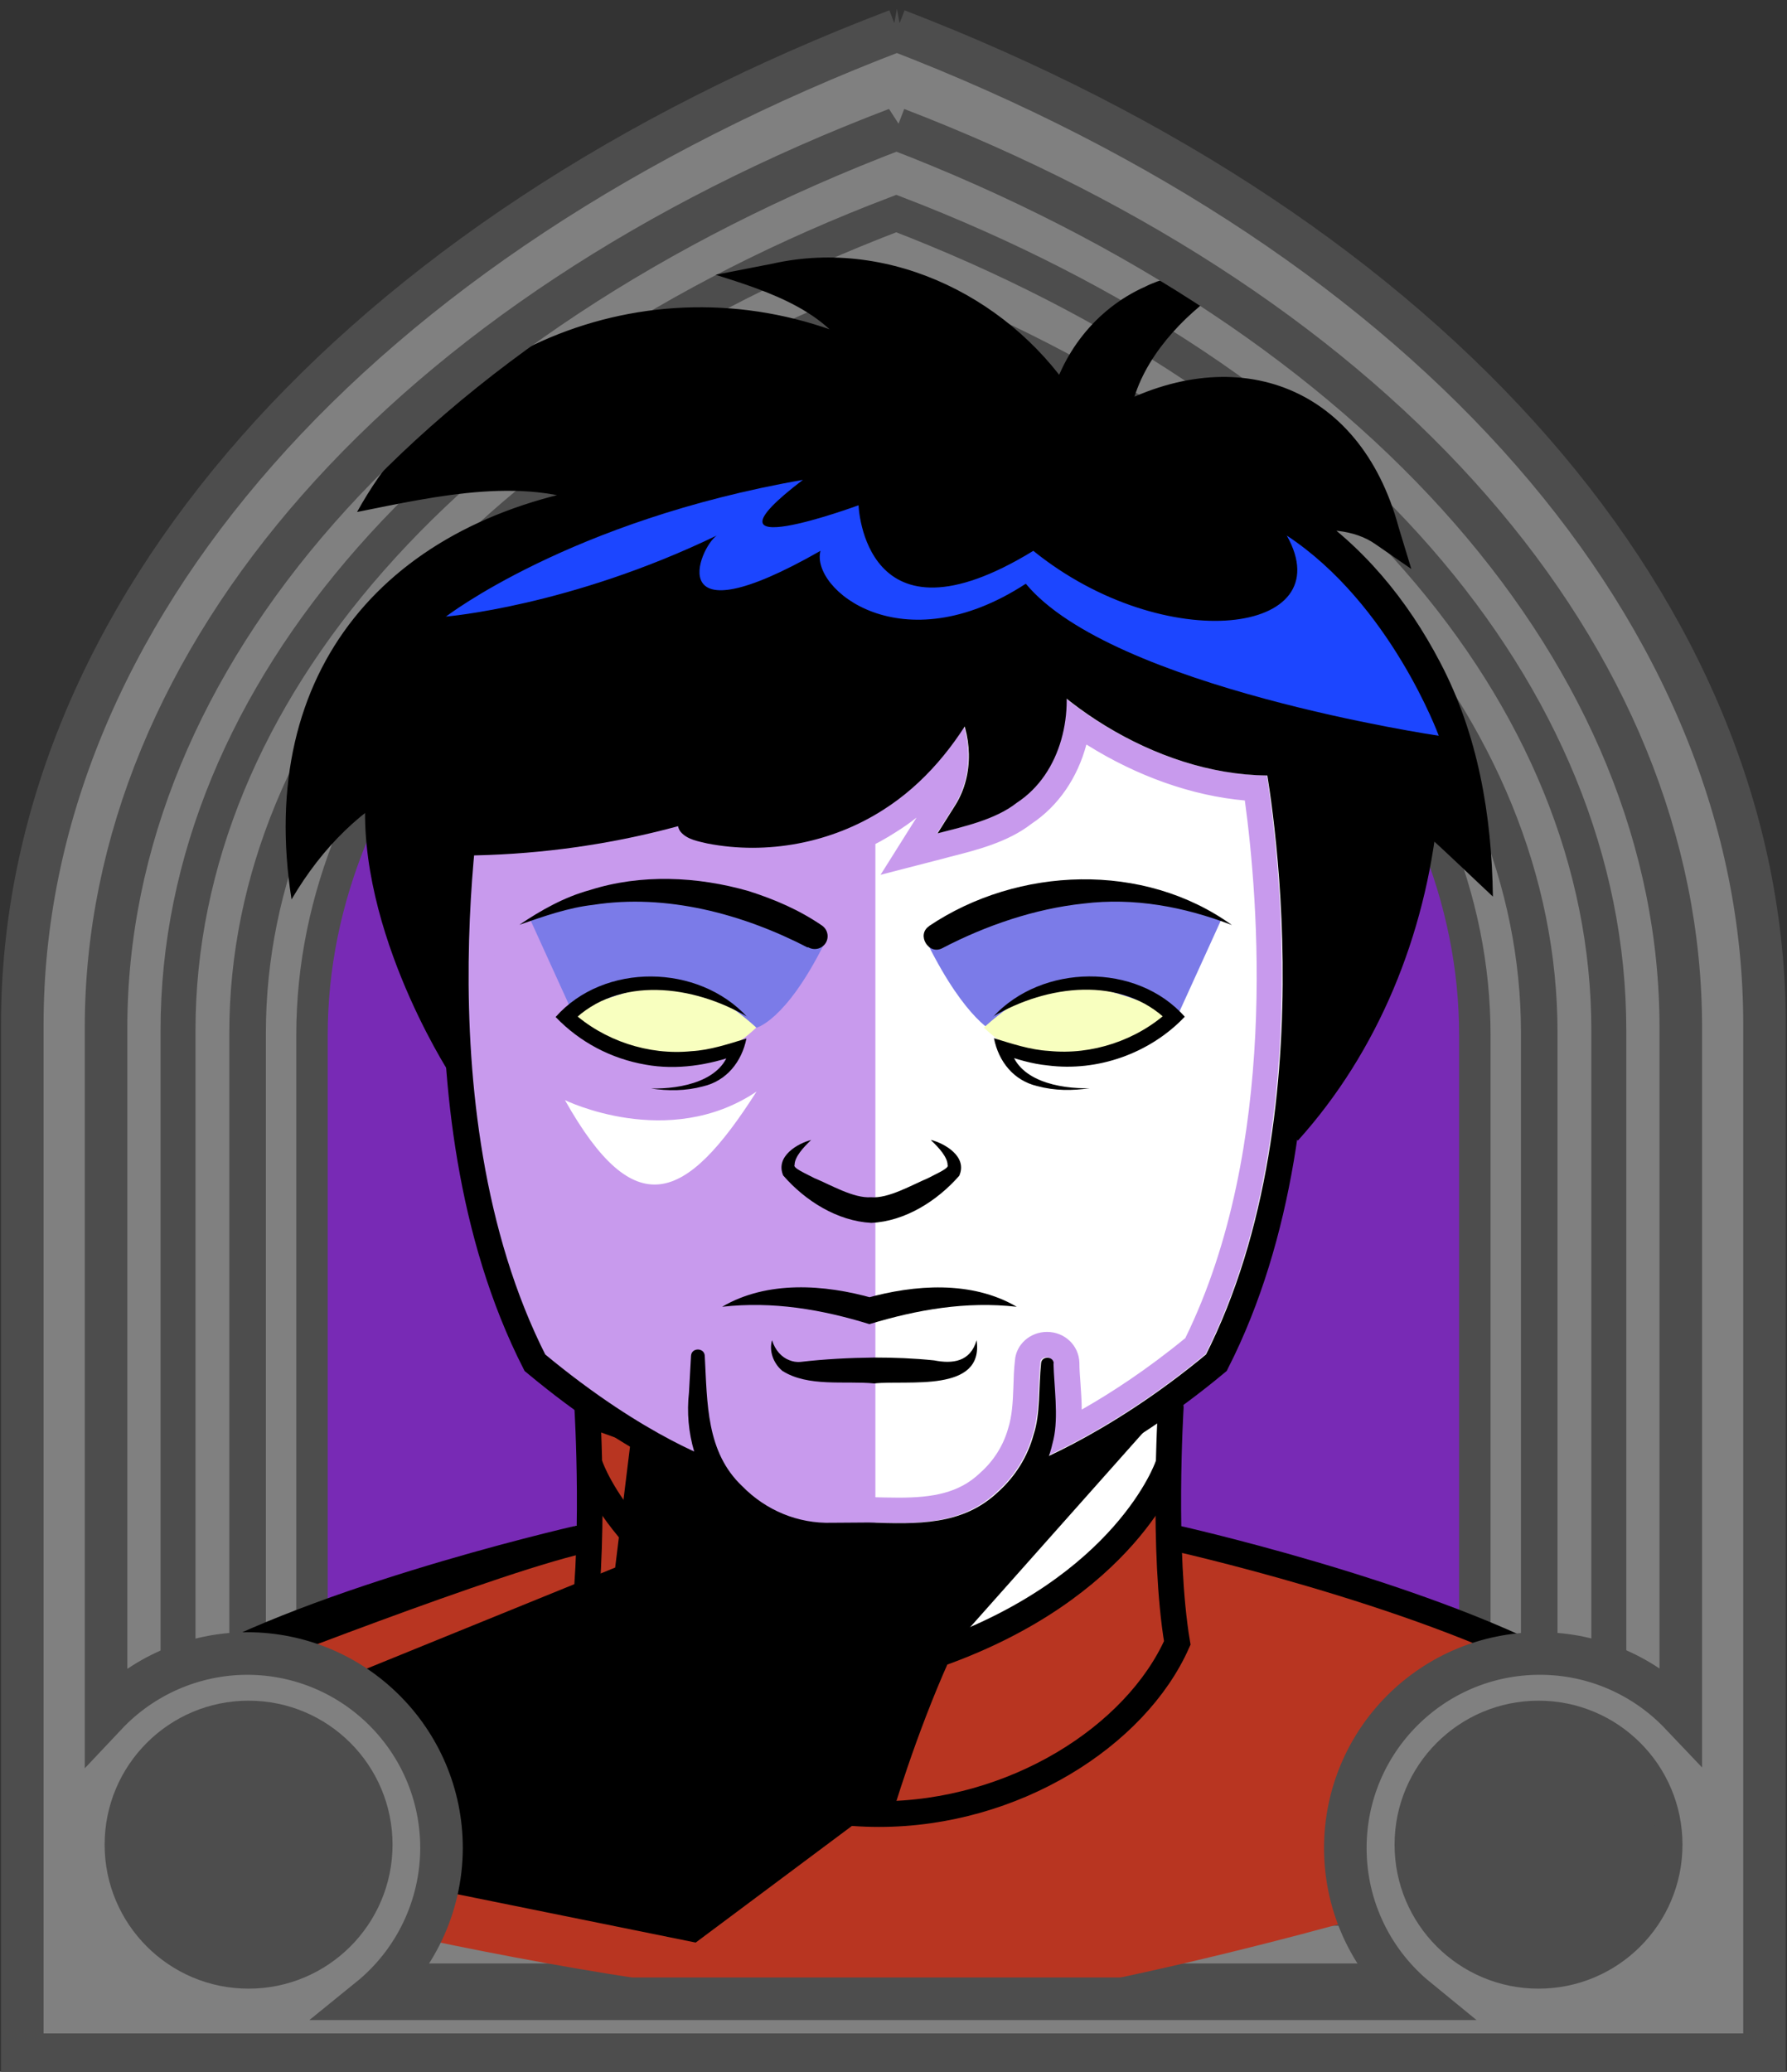 <svg id="Capa_2" xmlns="http://www.w3.org/2000/svg" xmlns:xlink="http://www.w3.org/1999/xlink" viewBox="0 0 69.02 80">
<rect x="0" y="0" width="69.02" height="80" fill="#333333" stroke="none"/>
<defs >
<style >
.cls-1{fill:#c89aed;}.cls-2{fill:#fff;}.cls-3{fill:#f8ffbf;}.cls-4{fill:#7b7be8;}.cls-5{fill:#a88347;}.cls-6{fill:#782ab5;}.cls-7,.cls-8,.cls-9,.cls-10{stroke:#000;stroke-miterlimit:10;}.cls-7,.cls-8,.cls-9,.cls-10,.cls-11,.cls-12,.cls-13{fill:none;}.cls-8,.cls-9,.cls-10,.cls-11{stroke-linecap:round;}.cls-9{stroke-width:.99px;}.cls-10{stroke-width:1.02px;}.cls-14{fill:#1c46ff;}.cls-11{stroke:#deb778;stroke-dasharray:0 0 0 4.06;stroke-linejoin:round;}.cls-15{fill:#deb778;}.cls-16{fill:url(#USGS_19_Inundación_de_tierra_2);}.cls-13{stroke:#1d1d1b;stroke-dasharray:0 0 2 2;stroke-width:.3px;}.cls-17{fill:#fcf0c5;}.cls-18{fill:#b83521;}
</style>
<pattern id="USGS_19_Inundación_de_tierra_2" x="0" y="0" width="72" height="72" patternTransform="translate(339.52 -16063) rotate(-90)" patternUnits="userSpaceOnUse" viewBox="0 0 72 72">
<g >
<rect class="cls-12" width="72" height="72">
</rect>
<g >
<line class="cls-13" x1="71" y1="71" x2="144.44" y2="71">
</line>
<line class="cls-13" x1="71" y1="67" x2="144.44" y2="67">
</line>
<line class="cls-13" x1="71" y1="63" x2="144.44" y2="63">
</line>
<line class="cls-13" x1="71" y1="59" x2="144.44" y2="59">
</line>
<line class="cls-13" x1="71" y1="55" x2="144.44" y2="55">
</line>
<line class="cls-13" x1="71" y1="51" x2="144.44" y2="51">
</line>
<line class="cls-13" x1="71" y1="47" x2="144.44" y2="47">
</line>
<line class="cls-13" x1="71" y1="43" x2="144.44" y2="43">
</line>
<line class="cls-13" x1="71" y1="39" x2="144.44" y2="39">
</line>
<line class="cls-13" x1="71" y1="35" x2="144.44" y2="35">
</line>
<line class="cls-13" x1="71" y1="31" x2="144.44" y2="31">
</line>
<line class="cls-13" x1="71" y1="27" x2="144.44" y2="27">
</line>
<line class="cls-13" x1="71" y1="23" x2="144.44" y2="23">
</line>
<line class="cls-13" x1="71" y1="19" x2="144.44" y2="19">
</line>
<line class="cls-13" x1="71" y1="15" x2="144.44" y2="15">
</line>
<line class="cls-13" x1="71" y1="11" x2="144.44" y2="11">
</line>
<line class="cls-13" x1="71" y1="7" x2="144.44" y2="7">
</line>
<line class="cls-13" x1="71" y1="3" x2="144.44" y2="3">
</line>
</g>
<g >
<line class="cls-13" x1="-1" y1="71" x2="72.44" y2="71">
</line>
<line class="cls-13" x1="-1" y1="67" x2="72.44" y2="67">
</line>
<line class="cls-13" x1="-1" y1="63" x2="72.44" y2="63">
</line>
<line class="cls-13" x1="-1" y1="59" x2="72.44" y2="59">
</line>
<line class="cls-13" x1="-1" y1="55" x2="72.44" y2="55">
</line>
<line class="cls-13" x1="-1" y1="51" x2="72.44" y2="51">
</line>
<line class="cls-13" x1="-1" y1="47" x2="72.44" y2="47">
</line>
<line class="cls-13" x1="-1" y1="43" x2="72.44" y2="43">
</line>
<line class="cls-13" x1="-1" y1="39" x2="72.44" y2="39">
</line>
<line class="cls-13" x1="-1" y1="35" x2="72.44" y2="35">
</line>
<line class="cls-13" x1="-1" y1="31" x2="72.44" y2="31">
</line>
<line class="cls-13" x1="-1" y1="27" x2="72.44" y2="27">
</line>
<line class="cls-13" x1="-1" y1="23" x2="72.44" y2="23">
</line>
<line class="cls-13" x1="-1" y1="19" x2="72.44" y2="19">
</line>
<line class="cls-13" x1="-1" y1="15" x2="72.44" y2="15">
</line>
<line class="cls-13" x1="-1" y1="11" x2="72.44" y2="11">
</line>
<line class="cls-13" x1="-1" y1="7" x2="72.44" y2="7">
</line>
<line class="cls-13" x1="-1" y1="3" x2="72.44" y2="3">
</line>
<line class="cls-13" x1="1.04" y1="69" x2="74.48" y2="69">
</line>
<line class="cls-13" x1="1.04" y1="65" x2="74.48" y2="65">
</line>
<line class="cls-13" x1="1.04" y1="61" x2="74.48" y2="61">
</line>
<line class="cls-13" x1="1.04" y1="57" x2="74.48" y2="57">
</line>
<line class="cls-13" x1="1.04" y1="53" x2="74.48" y2="53">
</line>
<line class="cls-13" x1="1.04" y1="49" x2="74.48" y2="49">
</line>
<line class="cls-13" x1="1.04" y1="45" x2="74.48" y2="45">
</line>
<line class="cls-13" x1="1.04" y1="41" x2="74.48" y2="41">
</line>
<line class="cls-13" x1="1.04" y1="37" x2="74.48" y2="37">
</line>
<line class="cls-13" x1="1.04" y1="33" x2="74.48" y2="33">
</line>
<line class="cls-13" x1="1.04" y1="29" x2="74.48" y2="29">
</line>
<line class="cls-13" x1="1.04" y1="25" x2="74.48" y2="25">
</line>
<line class="cls-13" x1="1.04" y1="21" x2="74.48" y2="21">
</line>
<line class="cls-13" x1="1.04" y1="17" x2="74.48" y2="17">
</line>
<line class="cls-13" x1="1.04" y1="13" x2="74.48" y2="13">
</line>
<line class="cls-13" x1="1.04" y1="9" x2="74.48" y2="9">
</line>
<line class="cls-13" x1="1.04" y1="5" x2="74.48" y2="5">
</line>
<line class="cls-13" x1="1.04" y1="1" x2="74.48" y2="1">
</line>
</g>
<g >
<line class="cls-13" x1="-73" y1="71" x2=".44" y2="71">
</line>
<line class="cls-13" x1="-73" y1="67" x2=".44" y2="67">
</line>
<line class="cls-13" x1="-73" y1="63" x2=".44" y2="63">
</line>
<line class="cls-13" x1="-73" y1="59" x2=".44" y2="59">
</line>
<line class="cls-13" x1="-73" y1="55" x2=".44" y2="55">
</line>
<line class="cls-13" x1="-73" y1="51" x2=".44" y2="51">
</line>
<line class="cls-13" x1="-73" y1="47" x2=".44" y2="47">
</line>
<line class="cls-13" x1="-73" y1="43" x2=".44" y2="43">
</line>
<line class="cls-13" x1="-73" y1="39" x2=".44" y2="39">
</line>
<line class="cls-13" x1="-73" y1="35" x2=".44" y2="35">
</line>
<line class="cls-13" x1="-73" y1="31" x2=".44" y2="31">
</line>
<line class="cls-13" x1="-73" y1="27" x2=".44" y2="27">
</line>
<line class="cls-13" x1="-73" y1="23" x2=".44" y2="23">
</line>
<line class="cls-13" x1="-73" y1="19" x2=".44" y2="19">
</line>
<line class="cls-13" x1="-73" y1="15" x2=".44" y2="15">
</line>
<line class="cls-13" x1="-73" y1="11" x2=".44" y2="11">
</line>
<line class="cls-13" x1="-73" y1="7" x2=".44" y2="7">
</line>
<line class="cls-13" x1="-73" y1="3" x2=".44" y2="3">
</line>
<line class="cls-13" x1="-70.96" y1="69" x2="2.48" y2="69">
</line>
<line class="cls-13" x1="-70.96" y1="65" x2="2.48" y2="65">
</line>
<line class="cls-13" x1="-70.96" y1="61" x2="2.48" y2="61">
</line>
<line class="cls-13" x1="-70.96" y1="57" x2="2.48" y2="57">
</line>
<line class="cls-13" x1="-70.96" y1="53" x2="2.48" y2="53">
</line>
<line class="cls-13" x1="-70.96" y1="49" x2="2.48" y2="49">
</line>
<line class="cls-13" x1="-70.96" y1="45" x2="2.48" y2="45">
</line>
<line class="cls-13" x1="-70.96" y1="41" x2="2.48" y2="41">
</line>
<line class="cls-13" x1="-70.96" y1="37" x2="2.48" y2="37">
</line>
<line class="cls-13" x1="-70.96" y1="33" x2="2.48" y2="33">
</line>
<line class="cls-13" x1="-70.96" y1="29" x2="2.48" y2="29">
</line>
<line class="cls-13" x1="-70.96" y1="25" x2="2.48" y2="25">
</line>
<line class="cls-13" x1="-70.96" y1="21" x2="2.48" y2="21">
</line>
<line class="cls-13" x1="-70.96" y1="17" x2="2.48" y2="17">
</line>
<line class="cls-13" x1="-70.96" y1="13" x2="2.48" y2="13">
</line>
<line class="cls-13" x1="-70.96" y1="9" x2="2.48" y2="9">
</line>
<line class="cls-13" x1="-70.96" y1="5" x2="2.48" y2="5">
</line>
<line class="cls-13" x1="-70.96" y1="1" x2="2.48" y2="1">
</line>
</g>
</g>
</pattern>
</defs>

  <path
     id="path7641-4"
     style="fill:#782ab5;fill-opacity:1;stroke:#4d4d4d;stroke-width:1.622;stop-color:#000000"
     d="M 34.9,1.694 C 14.323,9.527 1.63,23.954 1.569,39.581 V 79.197 H 67.964 V 39.581 C 67.958,23.99 55.374,9.571 34.9,1.694 Z"/>
  <path
     id="path7641-7"
     style="fill:#808080;stroke:#4d4d4d;stroke-width:1.483;stop-color:#000000"
     d="M 34.629,5.043 C 15.816,12.204 4.154,25.395 4.154,39.683 V 76.559 H 64.859 V 39.683 c 0,-14.255 -11.51,-27.438 -30.23,-34.64 z m -0.012,3.436 C 51.537,14.988 61.942,26.904 61.942,39.789 v 33.828 H 7.072 v -33.828 c 0,-12.914 10.54,-24.837 27.545,-31.31 z"/>
  <path
     id="path7641-7-8"
     style="fill:#808080;stroke:#4d4d4d;stroke-width:1.35;stop-color:#000000"
     d="M 34.618,8.246 C 17.491,14.766 6.876,26.774 6.876,39.781 v 33.57 H 62.138 v -33.57 c 0,-12.977 -10.478,-24.978 -27.52,-31.535 z m -0.011,3.128 c 15.403,5.926 24.875,16.774 24.875,28.503 V 70.672 H 9.532 V 39.877 c 0,-11.756 9.595,-22.61 25.075,-28.503 z"/>
  <path
     id="path7641-7-8-0"
     style="fill:#808080;stroke:#4d4d4d;stroke-width:1.214;stop-color:#000000"
     d="M 34.607,11.526 C 19.207,17.389 9.662,28.186 9.662,39.881 V 70.066 H 59.352 V 39.881 c 0,-11.668 -9.422,-22.459 -24.745,-28.355 z m -0.01,2.812 c 13.85,5.329 22.366,15.083 22.366,25.629 V 67.657 H 12.05 V 39.968 c 0,-10.571 8.627,-20.33 22.547,-25.629 z"/>


<g id="Characters">
<g >
<path class="cls-2" d="M58.78,72.35c-21.17,7.29-47.04,.23-47.04,.23,0,0-2-1.52-3.89-8.11,2.71-2.12,14.71-5.65,14.71-5.65l.23-4.46-2.35-1.77s-1.53-2.59-2.94-12.35c-.08-.11-.15-.23-.22-.35-2.5-4-2.6-9.88-2.6-9.88,0,0-.71,.59-3.06,2.47,.47-11.41,11.76-13.29,11.76-13.29,0,0-2.47-2.11-7.65-.59,8.24-10.46,17.76-4.58,17.76-4.58,0,0,0-1.53-2.11-3.3,5.46-.97,10.14,4.72,10.14,4.72,.59-3.41,3.5-3.89,3.5-3.89,0,0-1.18,1.29-1.88,4.58,7.68-3.32,10.11,3.53,10.22,3.88-.07-.02-.92-.34-3.05-.11,6,4.58,6.59,12.82,6.59,12.82l-1.77-.94c-.47,6.11-5.17,11.52-5.17,11.52l-.15,.51-2.56,8.55-2.23,1.53s0,2.11,.47,5.52c5.17,1.77,15.05,5.06,15.05,5.06,0,0,.12,1.29-1.76,7.88Z">
</path>
<path d="M56.9,32.72l-1.77-.94c-.47,6.11-5.17,11.52-5.17,11.52l-.15,.51c.7-5.19-.33-14.15-.33-14.15,0,0-5.47-.3-8.51-3.42,0,3.34-3.35,5.24-3.35,5.24,0,0,.61-2.28-.38-4.25-4.48,5.85-9.57,4.71-9.57,4.71,0,0,4.41-1.52,5.62-4.1-2.51,1.44-5.47,1.29-8.59,.76-2.73-.46-6.3,.3-6.3,.3l-1.12,10.99c-2.5-4-2.6-9.88-2.6-9.88,0,0-.71,.59-3.06,2.47,.47-11.41,11.76-13.29,11.76-13.29,0,0-2.47-2.11-7.65-.59,8.24-10.46,17.76-4.58,17.76-4.58,0,0,0-1.53-2.11-3.3,5.46-.97,10.14,4.72,10.14,4.72,.59-3.41,3.5-3.89,3.5-3.89,0,0-1.18,1.29-1.88,4.58,7.68-3.32,10.11,3.53,10.22,3.88-.07-.02-.92-.34-3.05-.11,6,4.58,6.59,12.82,6.59,12.82Z">
</path>
<path class="cls-18" d="M31.77,64.09s-7.4-3.7-9.13-7.4c.15,2.11-.08,2.79-.08,2.79,0,0-10.19,1.89-14.72,4.98,1.13,8,1.66,8.83,1.66,8.83,0,0,20.75,5.43,30.19,3.77s20.38-5.21,20.38-5.21l.91-7.62s-11.21-4.98-15.49-4.83c-.43-1.81-.43-2.56-.43-2.56,0,0-1.43,4.38-8.68,6.72-1.81,3.4-2.57,6.26-2.57,6.26l-2.04-5.74Z">
</path>
<path d="M33.81,69.83l-6.94,5.18-16.92-3.43-1.56-7.89s12.98-3.85,14.17-4.21c.36-1.92,.22-5.13,.22-5.13l5.12,2.9s2.39,2.49,4.46,2.28c3.02-.19,5.4-.31,5.4-.31l2.28-2.18,4.98-2.7-9.14,10.28-2.09,5.2Z">
</path>
<path class="cls-18" d="M8.71,64.85s11.02-4.34,14.18-4.94c.17-3.33,.26-4.62,.26-4.62l1.2,.43-.59,4.81-14.41,5.86-.62-1.55Z">
</path>
<path class="cls-1" d="M33.81,30.96v28.32l-3.99-.24-3.11-2.55-6.27-3.9s-3.22-6.23-2.98-10.7,1.04-13.32,1.04-13.32c0,0,10.45,.56,13.64,.08-.08,1.36-4.47,3.29-4.47,3.29,0,0,3.19,.62,6.14-.98Z">
</path>
<path class="cls-4" d="M20.48,35.5s6.06-3.23,11.35,.95c-1.5,3-2.63,3.24-2.63,3.24l-7-.4-1.72-3.78Z">
</path>
<path class="cls-3" d="M29.21,39.68s-1.58-1.51-3.16-1.8c-3.02,.58-4.1,1.37-4.1,1.37,0,0,3.95,3.59,7.26,.43Z">
</path>
<path class="cls-4" d="M47.18,35.5s-6.06-3.23-11.35,.95c1.5,3,2.61,3.43,2.61,3.43l7.01-.59,1.72-3.78Z">
</path>
<path class="cls-3" d="M38,39.68s1.58-1.51,3.16-1.8c3.02,.58,4.1,1.37,4.1,1.37,0,0-3.95,3.59-7.26,.43Z">
</path>
<path class="cls-2" d="M21.82,42.48s3.99,1.96,7.4-.33c-2.75,4.32-4.71,5.11-7.4,.33Z">
</path>
<path class="cls-14" d="M17.21,23.82s4.8-3.72,13.8-5.29c-4.5,3.43,2.15,.98,2.15,.98,0,0,.2,5.77,6.75,1.76,5.09,4.11,11.94,3.23,9.79-.59,4.01,2.64,5.87,7.73,5.87,7.73,0,0-12.63-1.86-15.95-5.87-4.8,3.13-8.32,.2-7.93-1.27-6.17,3.52-4.7-.1-4.01-.59-5.68,2.74-10.47,3.13-10.47,3.13Z">
</path>
<path class="cls-1" d="M41.98,28.76c1.93,1.21,4.06,1.97,6.1,2.15,.52,3.81,1.32,13.38-2.3,20.76-1.5,1.23-2.89,2.13-4,2.76,0-.36-.03-.71-.05-1.04-.02-.27-.04-.52-.04-.77-.02-.67-.57-1.19-1.25-1.19-.66,0-1.2,.49-1.24,1.11-.04,.34-.05,.69-.06,1.03-.02,.57-.05,1.11-.2,1.58-.18,.65-.55,1.25-1.08,1.72-.82,.79-1.85,.96-3.15,.96-.36,0-.72-.01-1.09-.02h-.09s-1.45,0-1.45,0h-.11c-.98,0-1.9-.4-2.64-1.15-.97-.91-1.04-2.26-1.11-3.83l-.02-.5c-.02-.68-.57-1.22-1.26-1.22s-1.24,.53-1.26,1.18l-.09,1.39c-.02,.2-.03,.39-.04,.59-1.03-.6-2.29-1.44-3.71-2.6-3.92-7.98-2.66-18.51-2.19-21.49,.6-.08,1.23-.12,1.87-.12,.18,0,.36,0,.57,.01,.94,0,1.92,.1,2.97,.2,.36,.03,.72,.07,1.08,.1-.06,.02-.11,.05-.17,.07l-.07,.03-.06,.04c-.35,.23-.59,.6-.67,1.02-.08,.41,.01,.83,.26,1.17l.03,.04,.03,.03c.44,.52,1.05,.66,1.42,.74l.14,.03h.03s.03,.01,.03,.01c.64,.13,1.3,.19,1.96,.19,1.99,0,3.91-.56,5.55-1.62,.27-.17,.53-.35,.78-.55l-.05,.08-1.34,2.13,2.44-.63,.26-.07c.99-.25,2.22-.56,3.13-1.27,1.04-.69,1.78-1.78,2.12-3.06m-.79-1.78c.03,1.54-.58,3.16-1.92,4.03-.82,.65-2.05,.92-3.06,1.18l.7-1.11c.55-.9,.64-2.03,.34-3.04-.81,1.27-1.85,2.42-3.15,3.24-1.49,.96-3.25,1.46-5.02,1.46-.59,0-1.19-.06-1.77-.17-.31-.08-.77-.13-1.04-.45-.19-.27-.09-.62,.15-.78,.85-.4,2.11-.59,3.11-1.06,.75-.31,1.48-.7,2.12-1.19-.99,.29-2.04,.39-3.1,.39-2.16,0-4.4-.41-6.43-.42-.2,0-.39-.01-.58-.01-.96,0-1.87,.08-2.74,.25-.22,1.2-2.38,13.79,2.26,23,2.54,2.1,4.6,3.21,5.75,3.74-.22-.74-.29-1.52-.21-2.26l.09-1.43c0-.17,.13-.25,.26-.25s.26,.08,.26,.25c.1,1.83,.05,3.72,1.45,5.03,.88,.91,2.06,1.42,3.32,1.42,.05,0,.09,0,.14,0h1.43c.4,0,.79,.02,1.17,.02,1.42,0,2.74-.18,3.84-1.24,.64-.57,1.12-1.34,1.35-2.18,.27-.83,.19-1.81,.29-2.77,0-.14,.13-.21,.24-.21,.12,0,.24,.08,.25,.22,.02,.89,.2,2.06,0,2.94-.05,.22-.11,.43-.18,.63,1.31-.61,3.56-1.83,6.07-3.91,4.19-8.33,2.83-19.41,2.37-22.35-2.77-.02-5.58-1.24-7.76-2.97h0Z">
</path>
<path d="M52.09,29.39c-4.09,1.57-8.93-.4-11.95-3.34,0,0,.86-.47,.86-.47,.53,1.86,.02,4.28-1.73,5.42-.82,.65-2.05,.92-3.06,1.18,0,0,.7-1.11,.7-1.11,.72-1.17,.65-2.73-.03-3.92,0,0,.91,0,.91,0-.87,1.62-2.09,3.12-3.69,4.13-1.99,1.27-4.47,1.74-6.78,1.29-.32-.08-.78-.14-1.04-.46-.19-.26-.09-.62,.14-.78,.86-.39,2.11-.59,3.11-1.06,1.57-.64,3.04-1.63,3.73-3.07l.78,.67c-3.41,2.69-8.04,1.21-11.92,1.18-4.74-.14-8.43,1.55-10.86,5.68-1.39-8.86,3.7-14.76,12.37-16.03,0,0-.29,1.02-.29,1.02-2.89-1.42-6.52-.55-9.55,.05,4-7.21,12.72-9.96,20.11-6.27,0,0-.81,.75-.81,.75-.82-2.19-3.43-3-5.45-3.64,0,0,2.2-.43,2.2-.43,4.6-1.03,9.36,1.4,11.8,5.34,0,0-1.13,.2-1.13,.2,.44-2.04,1.81-3.8,3.72-4.65,1.14-.58,3.11-.74,4.34-1.03,0,0-1.94,1.55-1.94,1.55-1.49,1.16-2.89,2.89-3.02,4.81,0,0-.93-.51-.93-.51,4.9-2.82,9.84-1.1,11.34,4.47,0,0,.49,1.61,.49,1.61l-1.39-.96c-.81-.57-1.99-.64-2.95-.43l.15-1.05c2.31,1.52,4.04,3.63,5.3,6.04,1.47,2.79,2,5.94,2.04,9.05-.73-.68-1.75-1.67-2.49-2.33,0,0-.5-.44-.5-.44l.86-.38c-.48,4.62-2.28,9.11-5.4,12.57,0,0-.74-.68-.74-.68,3.18-3.54,4.88-8.31,5.16-13.02,.53,.47,1.33,1.14,1.84,1.63,0,0,1.03,.96,1.03,.96l-.91,.42c-.19-5.48-3.1-10.92-7.96-13.57,1.71-.47,3.68-.82,5.23,.28,0,0-.89,.65-.89,.65-.32-1.02-.76-2-1.36-2.82-2.16-3.2-6.43-2.25-9.18-.39,0,0,.02-1.05,.02-1.05,.11-2.43,1.68-4.39,3.5-5.83,0,0,.47,1.09,.47,1.09-2.23,.28-4.18,2.01-4.64,4.21,0,0-.32,1.49-.32,1.49-2.14-4.12-6.54-7.14-11.31-6.07,0,0,.06-1.16,.06-1.16,1.77,.64,3.33,1.83,4.06,3.61,0,0,.57,1.4,.57,1.4-6.7-3.82-14.88-2.6-19.25,4.02,0,0-.6-.88-.6-.88,3.01-.54,6.29-1.1,9.13,.46,0,0,1.28,.82,1.28,.82l-1.57,.2c-6.94,.86-12.42,5.93-11.52,13.28,0,0-1-.27-1-.27,3.93-5.82,10.86-5.03,16.89-4.45,1.98,.15,3.72-.22,5.33-1.4,0,0,1.65-1.1,1.65-1.1l-.87,1.77c-.88,1.81-2.61,2.9-4.29,3.59-.96,.41-1.96,.66-2.93,.95-.02,0-.02,.01,.03-.02,.09-.07,.17-.19,.18-.31,.04-.12-.07-.43-.2-.48,.1,.05,.33,.11,.51,.15,4.29,.88,8.11-1.88,9.8-5.72,1.13,1.72,1.62,4,.42,5.84,0,0-.53-.79-.53-.79,2.25-.52,3.47-2.81,2.79-5.05,0,0-.42-1.78-.42-1.78l1.28,1.32c2.87,2.93,7.21,3.96,11.22,4.04h0Z">
</path>
<path class="cls-7" d="M17.77,41.15s-3.77-5.83-3.09-11.07">
</path>
<path class="cls-7" d="M18.33,29.1s-2.72,13.61,2.33,23.52c4.08,3.4,6.97,4.3,6.97,4.3">
</path>
<path class="cls-7" d="M49.31,29.1s2.72,13.61-2.33,23.52c-4.08,3.4-7.48,4.57-7.48,4.57">
</path>
<path d="M40.69,52.64c.02,.89,.2,2.06,0,2.94-.78,3.54-3.91,4.59-7.14,4.34-2.04,.09-4.24-.17-5.62-1.86-1.05-1.15-1.49-2.78-1.32-4.28,0,0,.08-1.43,.08-1.43,.02-.32,.51-.32,.53,0,.1,1.83,.05,3.72,1.45,5.04,.91,.93,2.15,1.45,3.46,1.41,0,0,1.43-.01,1.43-.01,1.86,.06,3.62,.13,5.01-1.2,.64-.58,1.12-1.34,1.35-2.19,.27-.82,.19-1.81,.29-2.76,.02-.29,.48-.28,.49,.01h0Z">
</path>
<path d="M39.27,50.46c-1.96-.22-3.84,.11-5.69,.67-1.85-.57-3.73-.89-5.69-.67,1.74-1.02,3.95-.87,5.84-.33,0,0-.29,0-.29,0,1.88-.53,4.09-.69,5.83,.33h0Z">
</path>
<path d="M35.97,44.02c.5,.13,1.41,.63,1.08,1.38-.85,.97-2.09,1.76-3.4,1.82-1.31-.07-2.55-.85-3.4-1.83-.32-.75,.59-1.25,1.08-1.37-.31,.29-.64,.66-.64,.96-.08,.12,.42,.33,.76,.51,.61,.25,1.52,.79,2.19,.74,.67,.06,1.59-.48,2.19-.73,.34-.18,.84-.39,.77-.51,0-.3-.33-.67-.64-.96h0Z">
</path>
<path d="M31.2,36.59c-2.51-1.3-5.46-2.09-8.29-1.65-.97,.11-1.9,.44-2.85,.77,.83-.56,1.73-1.07,2.72-1.34,1.97-.63,4.16-.53,6.14,.04,1,.32,1.94,.72,2.83,1.33,.23,.16,.28,.47,.13,.69-.15,.22-.45,.28-.68,.14h0Z">
</path>
<path d="M35.88,35.76c3.44-2.31,8.3-2.49,11.7-.04-1.85-.71-3.78-1.07-5.73-.83-1.89,.2-3.78,.85-5.45,1.72-.53,.29-1.02-.52-.51-.85h0Z">
</path>
<path d="M28.86,39.26c-2.07-1.22-4.97-1.6-6.76,.19,0,0-.01-.39-.01-.39,1.22,1.12,2.96,1.7,4.62,1.53,.72-.04,1.43-.28,2.12-.49-.18,.9-.77,1.64-1.68,1.85-.67,.18-1.35,.18-2.01,.08,1.16,.03,2.84-.29,3.06-1.61,0,0,.33,.29,.33,.29-1.14,.42-2.39,.62-3.6,.4-1.32-.23-2.53-.86-3.47-1.84,1.88-2.12,5.52-2.05,7.4,0h0Z">
</path>
<path d="M38.36,39.26c1.88-2.04,5.53-2.11,7.4,0-1.35,1.42-3.37,2.13-5.3,1.88-.61-.06-1.2-.24-1.77-.44,0,0,.33-.3,.33-.29,.22,1.32,1.9,1.64,3.06,1.61-.66,.1-1.34,.1-2.01-.08-.91-.21-1.5-.94-1.68-1.85,.69,.21,1.4,.45,2.12,.49,1.66,.17,3.4-.41,4.62-1.53,0,0-.01,.39-.01,.39-1.8-1.79-4.69-1.41-6.76-.19h0Z">
</path>
<path d="M37.72,51.75c.29,2.05-2.66,1.53-3.95,1.67-1.14-.11-2.56,.15-3.56-.49-.36-.31-.51-.79-.39-1.18,.11,.38,.37,.66,.66,.77,.14,.06,.29,.08,.43,.07,.94-.11,1.91-.16,2.86-.17,.77,0,1.54,.03,2.31,.11,.71,.14,1.4,.06,1.64-.78h0Z">
</path>
<path class="cls-9" d="M45.22,54.35s-.34,5.58,.25,9.09c-1.6,3.6-6.31,6.61-11.52,6.61-5.21,0-9.92-3-11.52-6.61,.59-3.52,.25-9.09,.25-9.09">
</path>
<g >
<path class="cls-10" d="M22.8,56.64s1.61,4.66,8.89,7.23c1.35,3,2.26,6.13,2.26,6.13">
</path>
<path class="cls-10" d="M45.1,56.64s-1.61,4.66-8.89,7.23c-1.35,3-2.26,6.13-2.26,6.13">
</path>
</g>
<path class="cls-8" d="M22.71,59.32s-9.52,2.12-15.1,5.11">
</path>
<path class="cls-8" d="M45.3,59.37s9.33,2.07,14.91,5.06">
</path>
<path d="M34.32,28.28s-7.1,5.32-18.56,4.71c1.98-4.71,2.66-5.6,2.66-5.6,0,0,11.67-.89,15.9,.89Z">
</path>
</g>
</g>
  <g
     id="g20645">
    <path
       style="fill:#808080;stroke:#4d4d4d;stroke-width:0.938;stop-color:#000000;fill-opacity:1"
       d="m 9.542,65.883 a 5.476,5.476 0 0 1 5.476,5.476 5.476,5.476 0 0 1 -5.476,5.476 5.476,5.476 0 0 1 -5.476,-5.476 5.476,5.476 0 0 1 5.476,-5.476 z"/>
    <path
       style="fill:#808080;stroke:#4d4d4d;stroke-width:0.938;stop-color:#000000;fill-opacity:1"
       d="m 59.472,65.883 a 5.476,5.476 0 0 1 5.476,5.476 5.476,5.476 0 0 1 -5.476,5.476 5.476,5.476 0 0 1 -5.476,-5.476 5.476,5.476 0 0 1 5.476,-5.476 z"/>
    <path
       id="path7641"
       style="fill:#808080;stroke:#4d4d4d;stroke-width:1.644;stop-color:#000000"
       d="M 34.643,1.166 C 13.788,9.105 0.861,23.727 0.861,39.564 V 79.34 H 68.152 V 39.564 c 0,-15.801 -12.759,-30.415 -33.51,-38.398 z m -0.014,3.809 C 53.385,12.191 64.918,25.4 64.918,39.682 v 26.508 c -1.369,-1.441 -3.301,-2.342 -5.445,-2.342 -4.149,0 -7.512,3.363 -7.512,7.512 0,2.347 1.076,4.443 2.762,5.82 H 14.27 c 1.756,-1.423 2.778,-3.56 2.783,-5.82 4.8e-5,-4.149 -3.363,-7.512 -7.512,-7.512 -2.062,0.006 -4.031,0.86 -5.445,2.361 V 39.682 c 0,-14.315 11.683,-27.532 30.533,-34.707 z"/>
    <circle
       style="fill:#4d4d4d;fill-opacity:1;stroke:#4d4d4d;stop-color:#000000"
       id="path16431"
       cx="9.601"
       cy="71.23"
       r="5.06" />
    <circle
       style="fill:#4d4d4d;fill-opacity:1;stroke:#4d4d4d;stop-color:#000000"
       id="path16431-3"
       cx="59.423"
       cy="71.23"
       r="5.06" />
  </g>
</svg>

